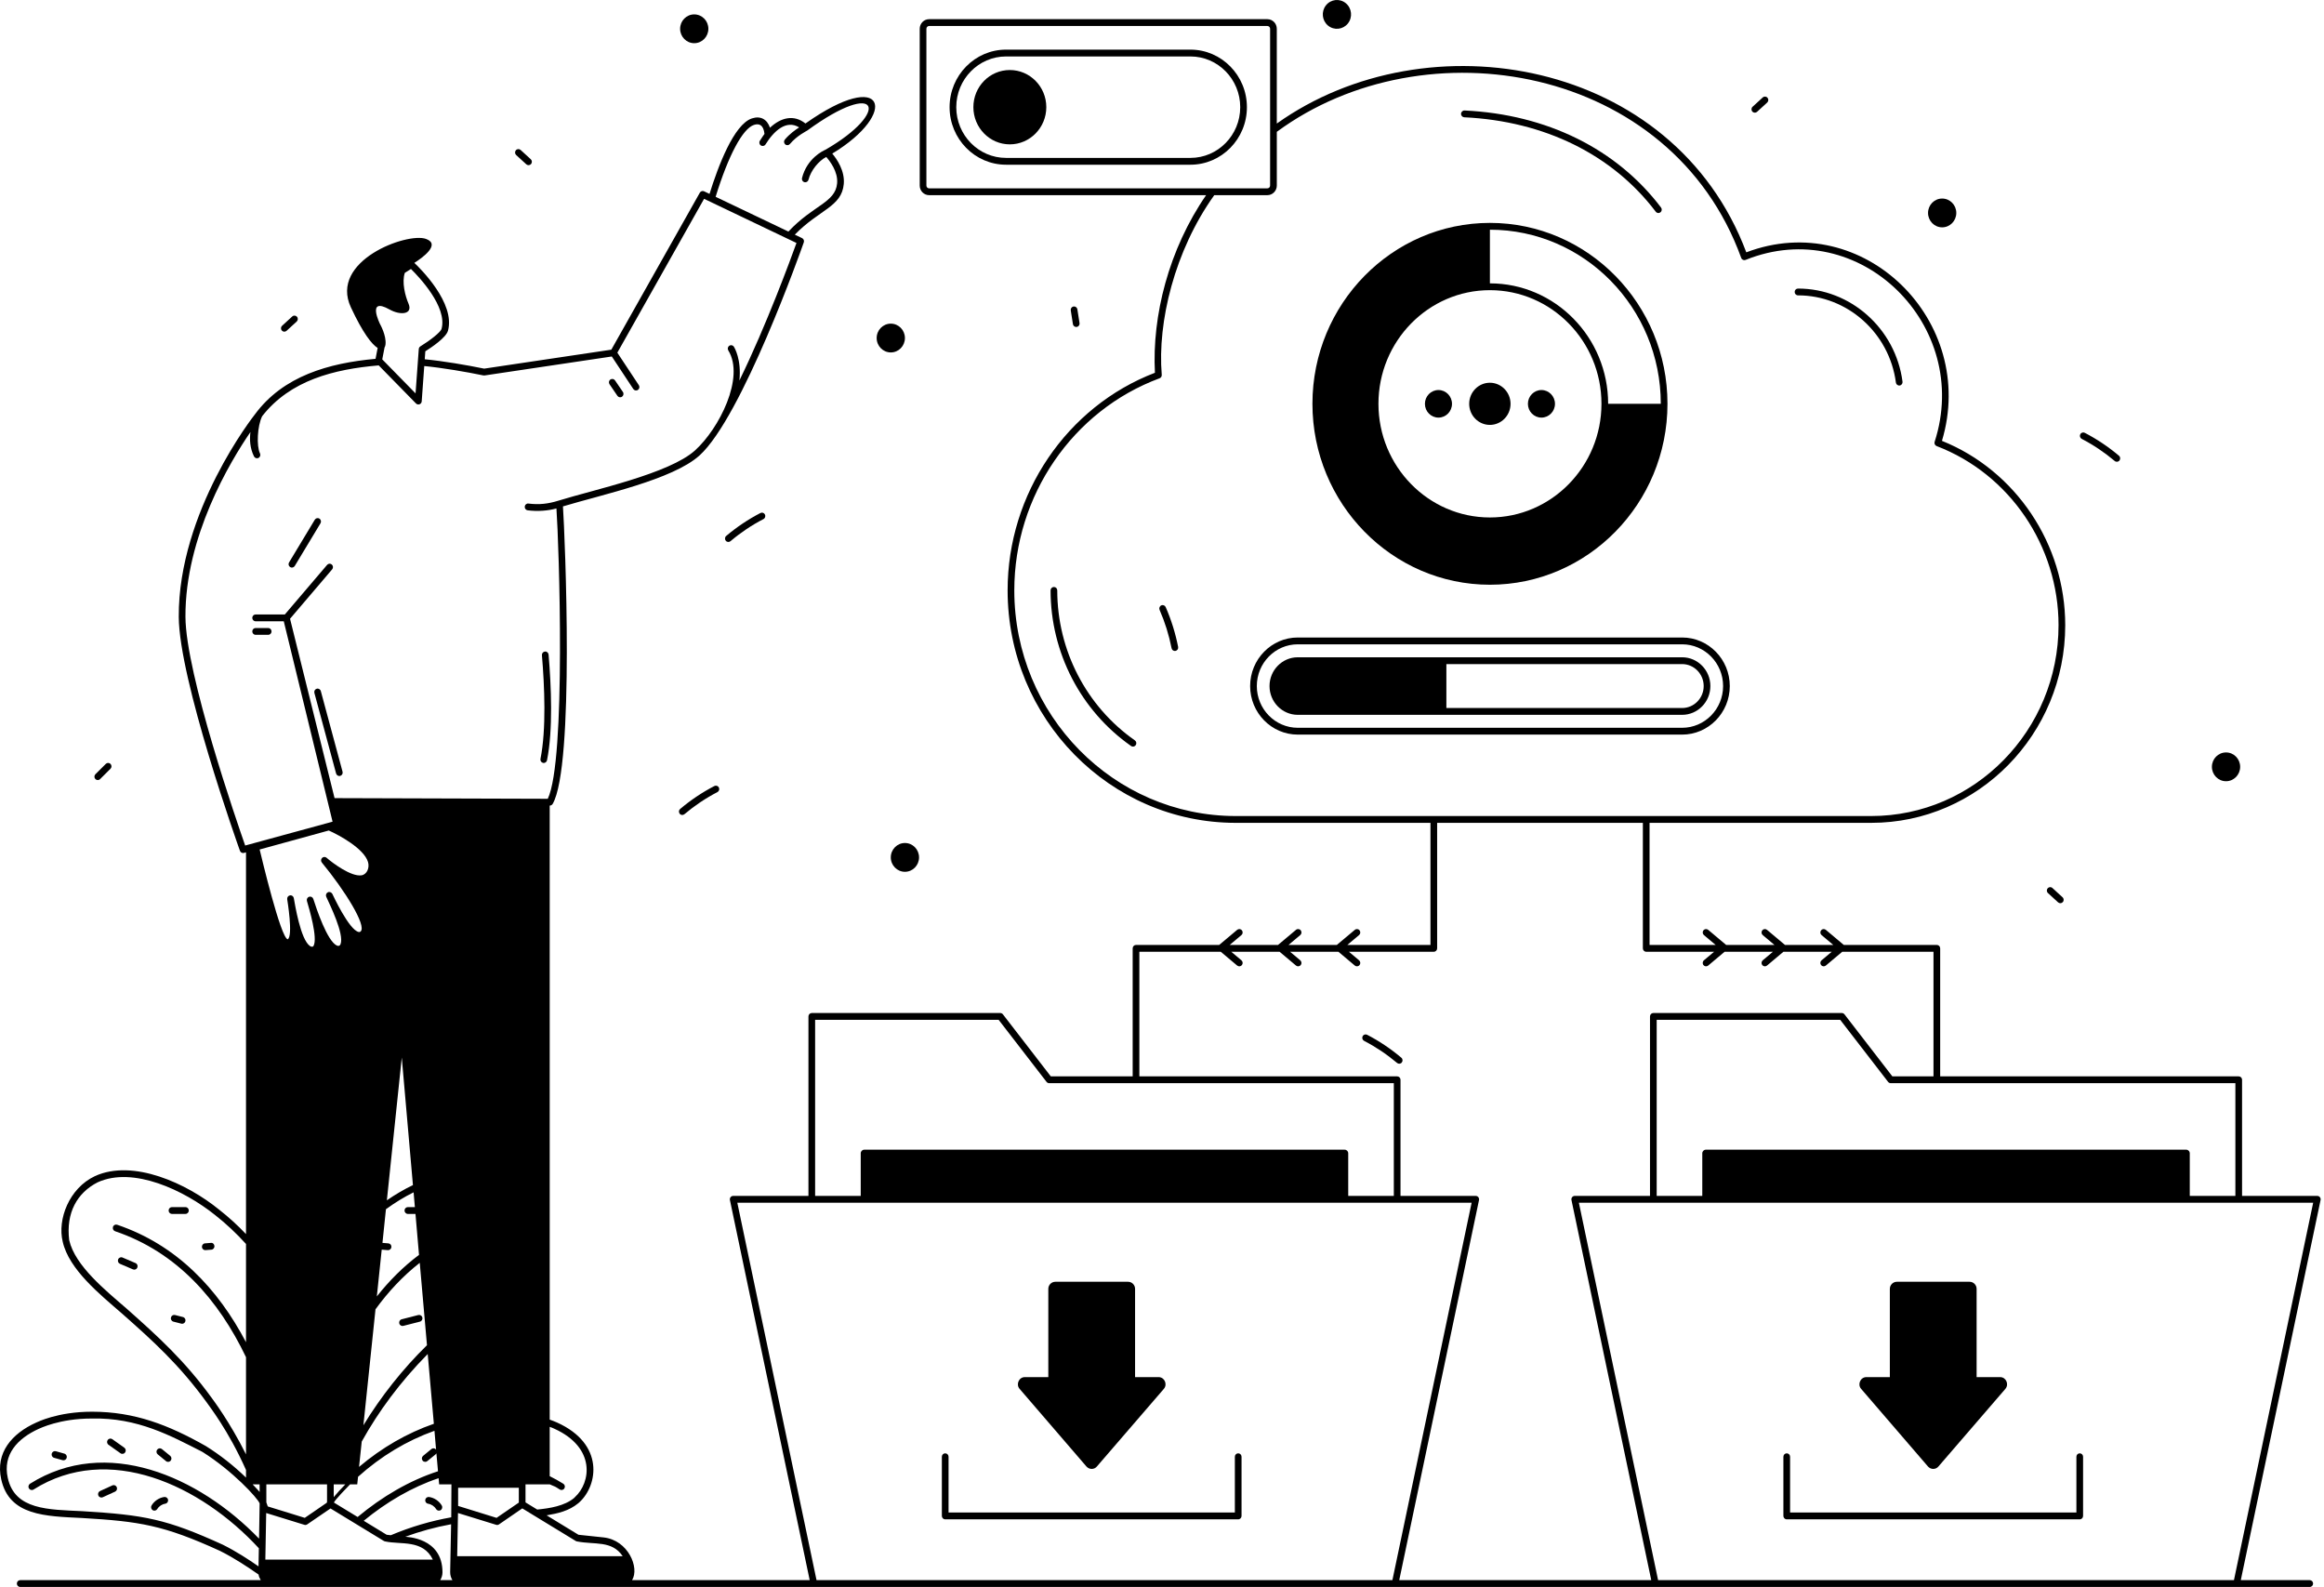 <svg width="331" height="226" viewBox="0 0 331 226" fill="none" xmlns="http://www.w3.org/2000/svg">
<path d="M57.444 188.82L59.81 188.215C60.066 188.149 60.22 187.886 60.156 187.625C60.092 187.366 59.831 187.211 59.579 187.273L57.212 187.88C56.956 187.946 56.802 188.209 56.866 188.469C56.931 188.732 57.195 188.887 57.444 188.82Z" fill="black"/>
<path d="M60.971 214.148C61.429 214.214 61.864 214.504 62.107 214.905C62.245 215.131 62.537 215.204 62.763 215.062C62.986 214.92 63.055 214.622 62.917 214.394C62.523 213.746 61.846 213.295 61.106 213.187C60.845 213.156 60.605 213.334 60.567 213.6C60.53 213.865 60.712 214.11 60.971 214.148Z" fill="black"/>
<path d="M9.169 207.014L7.954 206.671C7.704 206.604 7.439 206.751 7.369 207.01C7.299 207.268 7.448 207.535 7.701 207.607L8.914 207.948C9.162 208.02 9.429 207.871 9.5 207.611C9.57 207.353 9.422 207.086 9.169 207.014Z" fill="black"/>
<path d="M26.06 187.563L24.926 187.273C24.672 187.21 24.412 187.366 24.349 187.626C24.284 187.886 24.439 188.15 24.694 188.215L25.829 188.505C26.095 188.57 26.345 188.404 26.406 188.151C26.47 187.892 26.315 187.628 26.06 187.563Z" fill="black"/>
<path d="M24.492 172.875H26.415C26.678 172.875 26.89 172.658 26.89 172.39C26.89 172.121 26.678 171.904 26.415 171.904H24.492C24.229 171.904 24.016 172.121 24.016 172.39C24.015 172.658 24.229 172.875 24.492 172.875Z" fill="black"/>
<path d="M29.235 178.035C29.247 178.035 29.26 178.035 29.273 178.033L30.106 177.968C30.368 177.948 30.564 177.715 30.544 177.448C30.523 177.181 30.299 176.957 30.032 177.001L29.199 177.067C28.937 177.087 28.741 177.32 28.761 177.587C28.78 177.842 28.989 178.035 29.235 178.035Z" fill="black"/>
<path d="M19.306 179.88L17.451 179.086C17.211 178.982 16.929 179.098 16.828 179.346C16.727 179.593 16.84 179.877 17.083 179.981L18.938 180.775C18.997 180.8 19.06 180.813 19.122 180.813C19.308 180.813 19.484 180.701 19.56 180.515C19.662 180.268 19.548 179.983 19.306 179.88Z" fill="black"/>
<path d="M15.998 204.955C15.782 204.801 15.485 204.855 15.336 205.075C15.185 205.295 15.238 205.597 15.454 205.75L17.16 206.962C17.376 207.116 17.673 207.061 17.823 206.842C17.973 206.622 17.92 206.32 17.704 206.166L15.998 204.955Z" fill="black"/>
<path d="M23.061 206.362C22.857 206.195 22.557 206.229 22.392 206.437C22.227 206.646 22.26 206.951 22.465 207.118L23.644 208.082C23.849 208.25 24.148 208.217 24.314 208.007C24.478 207.799 24.445 207.494 24.24 207.326L23.061 206.362Z" fill="black"/>
<path d="M21.743 215.061C21.968 215.203 22.261 215.131 22.399 214.905C22.642 214.504 23.077 214.214 23.534 214.148C23.794 214.11 23.976 213.865 23.938 213.599C23.901 213.334 23.651 213.152 23.4 213.187C22.659 213.295 21.983 213.746 21.589 214.393C21.451 214.622 21.52 214.92 21.743 215.061Z" fill="black"/>
<path d="M14.637 213.225L16.39 212.425C16.629 212.316 16.737 212.029 16.63 211.785C16.522 211.541 16.243 211.429 16.001 211.54L14.249 212.34C14.009 212.449 13.901 212.736 14.008 212.981C14.119 213.23 14.405 213.333 14.637 213.225Z" fill="black"/>
<path d="M328.971 225.03H319.149L330.512 170.897C330.575 170.597 330.35 170.311 330.046 170.311H319.33V153.772C319.33 153.504 319.117 153.287 318.854 153.287H276.334V135.055C276.334 134.787 276.121 134.57 275.858 134.57H262.608L260.047 132.419C259.843 132.25 259.544 132.278 259.376 132.485C259.209 132.691 259.238 132.997 259.441 133.167L261.11 134.57H254.23L251.669 132.419C251.466 132.25 251.166 132.278 250.999 132.485C250.832 132.691 250.861 132.997 251.063 133.167L252.733 134.57H245.853L243.291 132.419C243.088 132.25 242.788 132.278 242.621 132.485C242.453 132.691 242.482 132.997 242.685 133.167L244.356 134.57H234.94V117.183H266.513C281.749 117.183 294.144 104.556 294.144 89.036C294.144 77.502 287.107 67.011 276.586 62.782C281.708 45.746 265.42 29.605 248.72 35.935C238.375 8.388 203.296 2.319 181.85 17.596V4.096C181.85 3.344 181.249 2.732 180.51 2.732H132.331C131.592 2.732 130.992 3.344 130.992 4.096V26.428C130.992 27.181 131.592 27.793 132.331 27.793H171.783C166.463 35.504 164.062 44.99 164.492 53.088C151.929 57.903 143.512 70.309 143.512 84.077C143.512 102.332 158.089 117.183 176.007 117.183H203.736V134.57H191.899L193.569 133.167C193.772 132.997 193.801 132.691 193.633 132.485C193.466 132.277 193.167 132.249 192.963 132.419L190.402 134.57H183.521L185.192 133.167C185.394 132.997 185.423 132.691 185.256 132.485C185.089 132.277 184.788 132.249 184.586 132.419L182.024 134.57H175.144L176.814 133.167C177.017 132.997 177.046 132.691 176.879 132.485C176.711 132.277 176.412 132.249 176.208 132.419L173.646 134.57H161.799C161.536 134.57 161.323 134.787 161.323 135.055V153.287H149.661L142.84 144.451C142.75 144.334 142.612 144.266 142.466 144.266H115.62C115.357 144.266 115.144 144.483 115.144 144.751V170.311H104.426C104.122 170.311 103.898 170.597 103.96 170.897L115.323 225.03H90.022C91.119 223.285 89.479 219.323 85.958 218.945L82.387 218.567L77.855 215.801C79.472 215.526 81.029 215.178 82.368 214.074C82.425 214.026 82.492 213.967 82.53 213.929C85.151 211.542 86.14 205.634 79.322 202.576C79.04 202.46 78.735 202.319 78.293 202.169V114.728H78.301C78.474 114.708 78.626 114.639 78.712 114.491C81.843 109.13 80.471 76.39 80.18 72.116C85.733 70.441 95.798 68.318 99.622 64.87C105.69 59.388 114.127 35.528 114.483 34.514C114.566 34.279 114.459 34.018 114.237 33.911L113.202 33.417C116.706 29.823 119.877 29.474 120.176 26.208C120.348 24.324 119.193 22.655 118.537 21.873C128.104 16.091 126.136 9.507 114.718 17.587C113.069 16.268 111.215 16.736 109.665 18.189C109.265 16.996 108.336 16.457 107.096 16.863C104.516 17.704 102.262 23.731 101.055 27.612L100.288 27.246C100.063 27.137 99.797 27.224 99.674 27.443L87.069 49.798L68.957 52.497C66.435 51.979 63.089 51.412 60.495 51.165L60.577 50.027C61.48 49.46 63.54 48.076 63.806 47.093C64.877 43.174 59.854 38.228 59.016 37.437C60.119 36.737 62.84 34.806 60.67 34.022C57.997 33.055 46.871 37.118 49.976 43.769C51.685 47.431 52.96 49.047 53.787 49.552L53.488 51.102C46.834 51.704 40.332 53.544 36.308 59.009C36.199 59.146 25.385 72.824 25.461 87.854C25.509 96.791 33.82 120.171 34.173 121.162C34.259 121.402 34.51 121.529 34.744 121.465L35.039 121.384V175.748C33.821 174.468 32.535 173.303 31.221 172.275C26.617 168.522 18.947 165.012 13.522 167.491C9.84 169.223 8.154 173.658 8.933 176.835C9.825 180.799 14.262 184.355 17.34 187.033C21.778 190.959 25.493 194.292 29.451 199.733C29.755 200.201 32.498 203.638 35.039 209.339V210.426C33.306 208.747 31.364 207.214 29.317 205.934C24.011 202.931 19.176 201.043 13.103 201.043C8.16 201.043 5.258 202.559 5.162 202.586C1.707 204.134 -0.678 206.889 0.173 210.668C1.31 215.861 6.464 215.927 11.675 216.18C19.893 216.664 23.279 217.189 31.317 220.856C33.421 221.904 35.316 223.185 36.829 224.233C36.868 224.52 36.987 224.784 37.14 225.03H2.877C2.614 225.03 2.401 225.247 2.401 225.515C2.401 225.783 2.614 226 2.877 226C18.885 226 312.732 226 328.971 226C329.234 226 329.447 225.783 329.447 225.515C329.447 225.247 329.234 225.03 328.971 225.03ZM78.96 203.469C84.886 206.16 84.163 211.146 81.873 213.22C81.835 213.269 81.787 213.298 81.759 213.337C80.379 214.473 78.307 214.802 76.513 214.976L74.847 213.958V211.386H78.293C79.347 211.865 78.787 211.527 79.731 212.124C79.95 212.26 80.245 212.192 80.378 211.969C80.521 211.736 80.454 211.445 80.226 211.299C79.588 210.901 78.941 210.542 78.293 210.222V203.197C78.724 203.354 78.691 203.357 78.96 203.469ZM107.386 17.786C108.156 17.537 108.742 17.806 108.883 19.069C108.745 19.259 108.502 19.603 108.226 20.047C108.085 20.273 108.151 20.573 108.374 20.716C108.593 20.858 108.888 20.794 109.031 20.566C110.199 18.683 111.973 16.997 113.824 18.143C113.264 18.497 112.45 19.086 111.784 19.874C111.612 20.078 111.635 20.384 111.834 20.558C112.034 20.734 112.335 20.71 112.506 20.507C113.513 19.314 114.871 18.665 114.967 18.595C125.338 11.024 126.883 15.96 117.562 21.327C117.197 21.484 114.935 22.559 114.228 25.355C114.162 25.614 114.315 25.879 114.57 25.946C114.823 26.012 115.083 25.858 115.15 25.597C115.499 24.214 116.642 22.898 117.676 22.349C118.176 22.91 119.38 24.445 119.227 26.117C118.976 28.866 115.82 29.207 112.291 32.977C111.231 32.471 116.131 34.81 101.924 28.027C103.743 22.128 105.776 18.312 107.386 17.786ZM55.473 44.07C57.049 44.954 58.84 44.769 58.181 43.236C57.702 42.12 57.213 40.188 57.656 38.86L58.53 38.306C59.621 39.374 63.75 43.681 62.889 46.834C62.758 47.315 61.223 48.502 59.875 49.326C59.743 49.407 59.657 49.55 59.645 49.707C59.638 49.806 59.157 56.425 59.186 56.02L54.456 51.192C54.456 51.191 54.455 51.191 54.454 51.19L54.444 51.179L54.769 49.488C54.84 49.374 54.887 49.229 54.906 49.062C55.052 47.778 54.129 46.156 54.129 46.156C54.129 46.156 52.162 42.212 55.473 44.07ZM34.92 120.412C33.781 117.165 26.456 95.978 26.413 87.849C26.355 76.417 32.774 65.75 35.67 61.523C35.532 62.58 35.592 63.807 36.175 64.996C36.293 65.234 36.577 65.333 36.814 65.213C37.05 65.093 37.145 64.802 37.027 64.562C36.515 63.519 36.649 60.664 37.339 59.271C41.335 54.152 47.579 52.577 53.938 52.036L59.251 57.461C59.517 57.732 60.031 57.594 60.063 57.154L60.425 52.129C62.91 52.366 66.437 52.962 68.848 53.465C68.901 53.477 68.957 53.478 69.012 53.47L87.137 50.768L90.196 55.395C90.342 55.615 90.637 55.677 90.858 55.526C91.076 55.376 91.134 55.075 90.987 54.853L87.926 50.225L100.281 28.314C105.136 30.634 108.526 32.254 113.439 34.602C112.686 36.698 109.172 46.303 105.308 54.193C105.629 51.183 104.594 49.483 104.53 49.381C104.388 49.157 104.094 49.091 103.874 49.235C103.653 49.378 103.588 49.678 103.728 49.904C106.114 53.762 102.436 61.031 98.99 64.144C95.3 67.471 84.623 69.721 79.535 71.3C78.075 71.756 76.787 71.901 75.27 71.713C75.003 71.673 74.771 71.869 74.739 72.135C74.707 72.4 74.893 72.643 75.153 72.675C76.594 72.856 78.029 72.743 79.251 72.41C79.614 77.459 80.648 108.26 78.019 113.757L47.65 113.662L41.31 88.119L47.308 81.08C47.481 80.878 47.459 80.572 47.261 80.396C47.064 80.221 46.762 80.241 46.59 80.445L40.571 87.506H36.407C36.144 87.506 35.931 87.723 35.931 87.992C35.931 88.26 36.144 88.477 36.407 88.477H40.417C41.127 91.395 37.843 77.905 47.366 117.017L34.92 120.412ZM73.894 211.872V213.987L70.724 216.16L65.249 214.462V211.872H73.894ZM49.863 211.387H50.882L50.996 210.31C54.259 207.376 57.914 205.177 61.879 203.76L62.107 206.428C61.936 206.225 61.65 206.196 61.441 206.361L60.26 207.331C60.06 207.496 60.022 207.796 60.194 208.01C60.373 208.23 60.691 208.231 60.86 208.078L62.041 207.117C62.088 207.079 62.126 207.03 62.155 206.972L62.383 209.524C58.293 210.851 54.376 213.165 50.937 216.038L50.93 216.034L47.569 213.987C47.569 213.732 49.678 211.571 49.863 211.387ZM47.531 213.211V211.386C47.634 211.386 49.291 211.386 49.187 211.386C48.476 212.111 48.087 212.55 47.531 213.211ZM55.309 177.068L54.472 177L54.967 172.207C56.271 171.256 57.594 170.451 58.908 169.801L59.089 171.906H58.09C57.832 171.906 57.614 172.12 57.614 172.391C57.614 172.653 57.833 172.876 58.09 172.876H59.175L59.679 178.708C57.413 180.406 55.424 182.405 53.672 184.626L54.367 177.961C54.376 177.97 54.395 177.97 54.405 177.97C54.416 177.971 54.288 177.96 55.271 178.038C55.519 178.038 55.728 177.844 55.747 177.582C55.766 177.32 55.566 177.087 55.309 177.068ZM55.1 170.936L57.223 150.609L58.813 168.772C57.566 169.364 56.328 170.092 55.1 170.936ZM59.784 179.843L60.813 191.574C57.387 194.919 54.243 198.888 51.758 202.974L53.481 186.46C55.29 183.967 57.375 181.725 59.784 179.843ZM60.917 192.825L61.793 202.761C57.989 204.082 54.407 206.144 51.139 208.903L51.52 205.293C53.919 200.985 56.971 196.841 60.917 192.825ZM62.469 210.513L62.545 211.387H64.297C64.297 211.484 64.267 216.395 64.269 216.083C61.451 216.58 58.493 217.436 55.662 218.634L55.071 218.567L51.806 216.577L51.803 216.576C55.031 213.923 58.682 211.772 62.469 210.513ZM30.212 199.161C26.328 193.791 22.52 190.335 17.959 186.295C15.114 183.825 10.684 180.277 9.856 176.612C9.376 172.699 10.997 169.86 13.912 168.374C18.978 166.06 26.245 169.519 30.631 173.032C32.164 174.235 33.649 175.622 35.039 177.155V191.147C31.04 183.549 25.195 177.301 16.692 174.419C16.445 174.332 16.169 174.468 16.092 174.72C16.007 174.982 16.14 175.254 16.388 175.341C25.233 178.329 31.136 185.121 35.039 193.281V207.117C32.71 202.457 30.276 199.258 30.212 199.161ZM36.896 219.12C28.279 210.203 15.131 204.478 4.277 211.299C4.058 211.445 3.982 211.736 4.125 211.969C4.258 212.192 4.553 212.269 4.781 212.124C15.454 205.4 28.546 211.464 36.867 220.488C36.858 220.963 36.817 223.213 36.82 223.069C35.382 222.069 33.659 220.944 31.735 219.983C23.715 216.332 20.626 215.748 11.722 215.209C6.9 214.972 2.1 215.05 1.106 210.455C0.368 207.158 2.483 204.858 5.524 203.479C5.672 203.436 8.435 202.014 13.074 202.014C19.607 201.867 24.329 204.475 28.831 206.768C33.11 209.451 36.704 213.35 36.981 214.103C36.98 214.203 36.894 219.219 36.896 219.12ZM36.981 212.473C36.878 212.358 36.478 211.892 35.982 211.387H36.972C36.983 212.586 36.981 212.465 36.981 212.473ZM36.981 120.978L46.824 118.273C48.312 118.933 51.821 120.835 52.409 122.741C52.666 123.575 52.266 124.535 51.485 124.655C50.016 124.876 47.399 122.928 46.515 122.157C46.326 121.993 46.046 122.003 45.87 122.182C45.695 122.359 45.682 122.644 45.841 122.838C49.185 126.9 52.207 131.806 51.376 132.633C51.273 132.737 51.192 132.747 51.098 132.729C49.71 132.466 47.38 127.382 47.325 127.285C47.212 127.085 46.936 126.95 46.689 127.075C46.458 127.191 46.358 127.474 46.466 127.712C46.945 128.779 49.047 132.999 48.507 134.447C48.409 134.709 48.202 134.77 47.953 134.646C46.587 133.961 45.097 129.49 44.623 128.019C44.541 127.767 44.274 127.629 44.027 127.708C43.778 127.788 43.639 128.057 43.715 128.311C44.05 129.445 45.271 133.568 44.664 134.692C44.556 134.892 44.33 134.848 44.146 134.723C42.795 133.796 42.007 128.763 41.845 127.899C41.796 127.64 41.554 127.462 41.299 127.512C41.044 127.555 40.87 127.798 40.906 128.059C40.92 128.16 41.777 133.335 40.972 133.767C39.964 133.509 37.258 122.124 36.981 120.978ZM37.934 213.948C37.934 213.505 37.934 211.287 37.934 211.387H46.579C46.579 211.595 46.579 214.026 46.579 213.907C46.575 213.917 46.588 213.892 46.531 214.016L43.408 216.16C30.971 212.306 45.979 216.955 38.133 214.53V214.521C38.076 214.336 38.01 214.142 37.934 213.948ZM37.791 222.108C37.881 217.1 37.915 215.434 37.914 215.471C40.673 216.323 43.486 217.192 43.351 217.15C43.484 217.198 43.627 217.169 43.751 217.092L47.074 214.821L54.671 219.449C54.729 219.488 54.795 219.508 54.871 219.517C57.06 220.007 60.25 219.208 61.65 222.108C57.647 222.108 44.339 222.108 37.791 222.108ZM62.697 225.03C62.9 224.706 63.021 224.323 63.021 223.913C63.021 218.907 57.823 218.893 57.728 218.848C59.778 218.1 61.942 217.492 64.25 217.072C64.248 217.169 64.108 224.33 64.116 223.874C64.109 224.29 64.223 224.689 64.436 225.03H62.697ZM65.116 221.623L65.23 215.471L70.667 217.15C70.8 217.198 70.952 217.169 71.067 217.092L74.389 214.811L81.997 219.449C82.054 219.488 82.12 219.508 82.187 219.517C84.686 220.013 87.161 219.333 88.69 221.623H65.116V221.623ZM318.378 154.257V170.311H311.883V164.248C311.883 163.957 311.659 163.729 311.373 163.729H242.96C242.675 163.729 242.451 163.957 242.451 164.248V170.311H235.956V145.236H262.095L268.916 154.072C269.006 154.189 269.144 154.257 269.29 154.257H318.378ZM132.331 26.823C132.118 26.823 131.944 26.646 131.944 26.428V4.096C131.944 3.879 132.118 3.702 132.331 3.702H180.51C180.724 3.702 180.898 3.879 180.898 4.096V26.428C180.898 26.641 180.73 26.822 180.51 26.822C170.845 26.822 135.136 26.823 132.331 26.823ZM176.007 116.213C158.615 116.213 144.464 101.797 144.464 84.077C144.464 70.593 152.778 58.455 165.154 53.873C165.356 53.798 165.484 53.594 165.465 53.375C164.835 45.878 167.279 35.712 172.944 27.793H180.51C181.257 27.793 181.853 27.17 181.853 26.424V18.773C202.968 3.226 238.048 9.262 247.997 36.731C248.09 36.993 248.378 37.112 248.619 37.014C264.84 30.466 280.91 46.368 275.544 62.919C275.464 63.166 275.59 63.433 275.829 63.525C286.214 67.499 293.191 77.75 293.191 89.035C293.191 104.021 281.223 116.213 266.513 116.213H176.007ZM116.096 145.236H142.235L149.056 154.072C149.146 154.189 149.283 154.257 149.429 154.257H198.518V170.311H192.023V164.248C192.023 163.957 191.799 163.729 191.514 163.729H123.101C122.815 163.729 122.591 163.957 122.591 164.248V170.311H116.096V145.236ZM198.315 225.03H116.296L105.014 171.281C112.462 171.281 198.343 171.281 209.598 171.281L198.315 225.03ZM199.289 225.03L210.652 170.897C210.714 170.597 210.49 170.311 210.186 170.311H199.47V153.772C199.47 153.504 199.257 153.287 198.994 153.287H162.275V135.54H173.866L176.208 137.507C176.414 137.678 176.713 137.646 176.878 137.441C177.046 137.234 177.017 136.928 176.814 136.758L175.364 135.54H182.244L184.585 137.507C184.791 137.678 185.09 137.646 185.256 137.441C185.423 137.234 185.394 136.928 185.192 136.758L183.741 135.54H190.622L192.963 137.507C193.169 137.678 193.468 137.646 193.633 137.441C193.8 137.234 193.772 136.928 193.569 136.758L192.119 135.54H204.212C204.475 135.54 204.688 135.323 204.688 135.055V117.183H233.988V135.055C233.988 135.323 234.2 135.54 234.464 135.54H244.135L242.685 136.758C242.482 136.928 242.453 137.234 242.621 137.441C242.786 137.646 243.085 137.678 243.291 137.507L245.633 135.54H252.513L251.063 136.758C250.86 136.928 250.832 137.234 250.999 137.441C251.164 137.646 251.463 137.678 251.669 137.507L254.01 135.54H260.89L259.44 136.758C259.238 136.928 259.209 137.234 259.376 137.441C259.542 137.646 259.84 137.678 260.047 137.507L262.388 135.54H275.381V153.287H269.521L262.7 144.451C262.61 144.334 262.472 144.266 262.326 144.266H235.48C235.217 144.266 235.004 144.483 235.004 144.751V170.311H224.285C223.981 170.311 223.757 170.597 223.819 170.897L235.183 225.03H199.289ZM318.175 225.03H236.157L224.874 171.281C407.927 171.281 285.849 171.281 329.458 171.281L318.175 225.03Z" fill="black"/>
<path d="M150.583 84.077C150.583 83.809 150.37 83.592 150.107 83.592C149.844 83.592 149.631 83.809 149.631 84.077C149.631 92.923 153.918 101.209 161.099 106.24C161.316 106.391 161.613 106.335 161.761 106.114C161.91 105.894 161.855 105.592 161.638 105.44C154.716 100.59 150.583 92.604 150.583 84.077Z" fill="black"/>
<path d="M208.547 16.703C219.981 17.248 229.668 22.024 235.825 30.151C235.987 30.364 236.285 30.401 236.493 30.238C236.701 30.074 236.739 29.77 236.578 29.558C230.248 21.202 220.309 16.293 208.592 15.733C208.342 15.718 208.105 15.928 208.094 16.195C208.081 16.463 208.285 16.69 208.547 16.703Z" fill="black"/>
<path d="M270.562 54.9C270.822 54.865 271.006 54.621 270.97 54.355C269.977 46.794 263.579 41.093 256.085 41.093C255.822 41.093 255.609 41.31 255.609 41.578C255.609 41.846 255.822 42.063 256.085 42.063C263.103 42.063 269.097 47.403 270.028 54.484C270.061 54.745 270.297 54.935 270.562 54.9Z" fill="black"/>
<path d="M154.74 208.848C154.931 209.061 155.204 209.191 155.486 209.191C155.778 209.191 156.05 209.061 156.232 208.838L165.76 197.794C166.319 197.142 165.86 196.116 165.013 196.116H161.665V183.551C161.665 182.994 161.219 182.54 160.673 182.54H150.309C149.754 182.54 149.308 182.994 149.308 183.551V196.116H145.968C145.112 196.116 144.663 197.165 145.222 197.794L154.74 208.848Z" fill="black"/>
<path d="M176.353 206.97C176.09 206.97 175.877 207.187 175.877 207.455V215.4H135.099V207.455C135.099 207.187 134.886 206.97 134.623 206.97C134.359 206.97 134.146 207.187 134.146 207.455V215.885C134.146 216.154 134.359 216.37 134.623 216.37H176.353C176.616 216.37 176.829 216.154 176.829 215.885V207.455C176.829 207.187 176.616 206.97 176.353 206.97Z" fill="black"/>
<path d="M274.597 208.848C275.021 209.321 275.72 209.291 276.09 208.838L285.617 197.794C286.176 197.143 285.718 196.116 284.871 196.116H281.522V183.551C281.522 182.994 281.076 182.54 280.53 182.54H270.166C269.611 182.54 269.165 182.994 269.165 183.551V196.116H265.826C264.969 196.116 264.52 197.165 265.08 197.794L274.597 208.848Z" fill="black"/>
<path d="M296.211 206.97C295.947 206.97 295.735 207.187 295.735 207.455V215.4H254.956V207.455C254.956 207.187 254.743 206.97 254.48 206.97C254.217 206.97 254.004 207.187 254.004 207.455V215.885C254.004 216.154 254.217 216.37 254.48 216.37H296.211C296.474 216.37 296.687 216.154 296.687 215.885V207.455C296.687 207.187 296.474 206.97 296.211 206.97Z" fill="black"/>
<path d="M239.583 90.787H184.837C181.096 90.787 178.053 93.889 178.053 97.702C178.053 101.514 181.096 104.616 184.837 104.616H239.583C243.325 104.616 246.368 101.514 246.368 97.702C246.368 93.889 243.325 90.787 239.583 90.787ZM239.583 103.645H184.837C181.621 103.645 179.005 100.979 179.005 97.702C179.005 94.424 181.621 91.758 184.837 91.758H239.583C242.799 91.758 245.416 94.424 245.416 97.702C245.416 100.979 242.799 103.645 239.583 103.645Z" fill="black"/>
<path d="M239.582 93.604H184.836C182.618 93.604 180.814 95.442 180.814 97.702C180.814 99.962 182.618 101.8 184.836 101.8H239.582C241.799 101.8 243.603 99.962 243.603 97.702C243.603 95.442 241.799 93.604 239.582 93.604ZM239.582 100.83H206.003V94.574H239.582C241.274 94.574 242.651 95.977 242.651 97.702C242.651 99.426 241.274 100.83 239.582 100.83Z" fill="black"/>
<path d="M212.204 83.273C226.149 83.273 237.493 71.712 237.493 57.502C237.493 43.298 226.149 31.743 212.204 31.743C198.265 31.743 186.926 43.298 186.926 57.502C186.926 71.712 198.265 83.273 212.204 83.273ZM212.203 32.713H212.204C225.623 32.713 236.541 43.833 236.541 57.502H229.043C229.043 48.046 221.489 40.353 212.204 40.353H212.203V32.713ZM212.204 41.323C220.964 41.323 228.091 48.581 228.091 57.502C228.091 66.429 220.964 73.693 212.204 73.693C203.45 73.693 196.328 66.429 196.328 57.502C196.328 48.581 203.45 41.323 212.204 41.323Z" fill="black"/>
<path d="M204.875 59.472C205.939 59.472 206.802 58.593 206.802 57.508C206.802 56.423 205.939 55.544 204.875 55.544C203.81 55.544 202.947 56.423 202.947 57.508C202.947 58.593 203.81 59.472 204.875 59.472Z" fill="black"/>
<path d="M219.543 59.472C220.604 59.472 221.47 58.596 221.47 57.508C221.47 56.426 220.604 55.544 219.543 55.544C218.481 55.544 217.615 56.426 217.615 57.508C217.615 58.596 218.481 59.472 219.543 59.472Z" fill="black"/>
<path d="M212.197 60.51C213.819 60.51 215.143 59.171 215.143 57.508C215.143 55.855 213.819 54.506 212.197 54.506C210.575 54.506 209.252 55.855 209.252 57.508C209.252 59.171 210.575 60.51 212.197 60.51Z" fill="black"/>
<path d="M177.594 15.262C177.594 10.744 173.987 7.068 169.553 7.068H143.287C138.853 7.068 135.246 10.744 135.246 15.262C135.246 19.781 138.853 23.457 143.287 23.457H169.553C173.987 23.457 177.594 19.781 177.594 15.262ZM169.553 22.487H143.287C139.378 22.487 136.198 19.246 136.198 15.263C136.198 11.279 139.378 8.039 143.287 8.039H169.553C173.462 8.039 176.642 11.279 176.642 15.263C176.642 19.246 173.462 22.487 169.553 22.487Z" fill="black"/>
<path d="M143.824 9.972C140.956 9.972 138.635 12.338 138.635 15.26C138.635 18.182 140.956 20.558 143.824 20.558C146.691 20.558 149.022 18.182 149.022 15.26C149.022 12.338 146.691 9.972 143.824 9.972Z" fill="black"/>
<path d="M38.199 89.436H36.408C36.145 89.436 35.932 89.653 35.932 89.921C35.932 90.189 36.145 90.406 36.408 90.406H38.199C38.462 90.406 38.675 90.189 38.675 89.921C38.675 89.653 38.462 89.436 38.199 89.436Z" fill="black"/>
<path d="M87.936 56.37C88.087 56.592 88.385 56.643 88.598 56.492C88.814 56.339 88.868 56.036 88.717 55.816L87.595 54.172C87.446 53.951 87.149 53.897 86.933 54.05C86.717 54.203 86.663 54.505 86.814 54.726L87.936 56.37Z" fill="black"/>
<path d="M77.35 108.646C77.609 108.699 77.859 108.528 77.911 108.268C78.779 103.949 78.511 97.705 78.134 93.227C78.112 92.961 77.883 92.758 77.619 92.786C77.358 92.809 77.163 93.044 77.186 93.311C77.557 97.724 77.823 103.868 76.979 108.073C76.926 108.336 77.092 108.592 77.35 108.646Z" fill="black"/>
<path d="M45.11 98.083C44.856 98.154 44.707 98.421 44.777 98.679L47.87 110.156C47.939 110.413 48.2 110.566 48.455 110.495C48.709 110.424 48.858 110.157 48.788 109.899L45.695 98.423C45.625 98.163 45.363 98.01 45.11 98.083Z" fill="black"/>
<path d="M41.327 80.76C41.55 80.9 41.844 80.83 41.981 80.601L45.645 74.524C45.783 74.295 45.713 73.997 45.489 73.857C45.265 73.715 44.971 73.787 44.834 74.016L41.17 80.093C41.032 80.321 41.102 80.62 41.327 80.76Z" fill="black"/>
<path d="M317.046 111.256C318.157 111.256 319.059 110.337 319.059 109.205C319.059 108.072 318.157 107.156 317.046 107.156C315.934 107.156 315.035 108.072 315.035 109.205C315.035 110.337 315.934 111.256 317.046 111.256Z" fill="black"/>
<path d="M296.493 62.502C298.153 63.362 299.735 64.421 301.193 65.651C301.394 65.821 301.695 65.793 301.862 65.586C302.031 65.38 302.002 65.074 301.799 64.903C300.287 63.628 298.647 62.529 296.924 61.637C296.692 61.517 296.404 61.611 296.285 61.85C296.165 62.089 296.259 62.381 296.493 62.502Z" fill="black"/>
<path d="M276.616 32.376C277.727 32.376 278.629 31.457 278.629 30.324C278.629 29.192 277.727 28.275 276.616 28.275C275.505 28.275 274.605 29.192 274.605 30.324C274.606 31.457 275.505 32.376 276.616 32.376Z" fill="black"/>
<path d="M126.873 122.102C126.873 123.235 127.775 124.154 128.886 124.154C129.998 124.154 130.897 123.235 130.897 122.102C130.897 120.97 129.997 120.053 128.886 120.053C127.775 120.053 126.873 120.97 126.873 122.102Z" fill="black"/>
<path d="M101.748 111.939C100.023 112.832 98.383 113.93 96.872 115.205C96.669 115.376 96.641 115.681 96.809 115.888C96.976 116.095 97.277 116.123 97.478 115.952C98.935 114.724 100.517 113.665 102.179 112.804C102.413 112.683 102.507 112.391 102.387 112.152C102.27 111.913 101.982 111.819 101.748 111.939Z" fill="black"/>
<path d="M126.875 50.191C127.986 50.191 128.885 49.272 128.885 48.14C128.885 47.007 127.986 46.091 126.875 46.091C125.763 46.091 124.861 47.007 124.861 48.14C124.861 49.272 125.763 50.191 126.875 50.191Z" fill="black"/>
<path d="M108.308 73.057C106.584 73.949 104.944 75.047 103.432 76.322C103.23 76.493 103.201 76.799 103.37 77.005C103.537 77.212 103.836 77.241 104.04 77.07C105.496 75.841 107.077 74.781 108.739 73.922C108.973 73.8 109.067 73.509 108.948 73.269C108.829 73.031 108.545 72.937 108.308 73.057Z" fill="black"/>
<path d="M194.713 147.363C194.481 147.243 194.193 147.338 194.074 147.576C193.954 147.815 194.048 148.107 194.282 148.228C195.944 149.089 197.525 150.148 198.982 151.376C199.183 151.546 199.484 151.519 199.651 151.312C199.82 151.105 199.791 150.8 199.588 150.629C198.078 149.355 196.438 148.256 194.713 147.363Z" fill="black"/>
<path d="M40.814 47.112L42.258 45.791C42.454 45.612 42.471 45.305 42.295 45.106C42.118 44.906 41.817 44.89 41.623 45.069L40.178 46.39C39.982 46.569 39.966 46.876 40.141 47.075C40.317 47.275 40.618 47.291 40.814 47.112Z" fill="black"/>
<path d="M291.647 126.498C291.472 126.697 291.487 127.004 291.684 127.183L293.128 128.505C293.323 128.684 293.624 128.668 293.8 128.468C293.976 128.269 293.959 127.962 293.764 127.783L292.32 126.462C292.126 126.283 291.824 126.299 291.647 126.498Z" fill="black"/>
<path d="M250.253 15.923L251.697 14.601C251.893 14.422 251.909 14.116 251.733 13.916C251.557 13.717 251.254 13.701 251.061 13.88L249.617 15.201C249.422 15.38 249.405 15.687 249.581 15.886C249.756 16.085 250.057 16.102 250.253 15.923Z" fill="black"/>
<path d="M165.397 86.215C165.157 86.324 165.05 86.611 165.157 86.856C165.917 88.592 166.492 90.429 166.865 92.317C166.917 92.581 167.171 92.75 167.425 92.697C167.683 92.644 167.85 92.388 167.798 92.126C167.411 90.168 166.815 88.262 166.027 86.461C165.92 86.215 165.637 86.105 165.397 86.215Z" fill="black"/>
<path d="M14.256 110.952L15.735 109.482C15.923 109.295 15.927 108.988 15.743 108.796C15.559 108.604 15.259 108.601 15.07 108.787L13.591 110.258C13.403 110.445 13.399 110.752 13.583 110.944C13.766 111.136 14.068 111.139 14.256 110.952Z" fill="black"/>
<path d="M189.147 3.644C190.011 4.357 191.279 4.221 191.979 3.341C192.678 2.46 192.543 1.17 191.679 0.457C190.816 -0.256 189.551 -0.12 188.852 0.76C188.152 1.64 188.283 2.931 189.147 3.644Z" fill="black"/>
<path d="M153.281 46.565C153.576 46.565 153.798 46.297 153.753 46.004L153.447 44.049C153.405 43.784 153.153 43.604 152.901 43.647C152.642 43.689 152.465 43.938 152.506 44.203L152.812 46.156C152.849 46.395 153.052 46.565 153.281 46.565Z" fill="black"/>
<path d="M98.878 6.151C99.989 6.151 100.891 5.232 100.891 4.099C100.891 2.966 99.989 2.05 98.878 2.05C97.766 2.05 96.867 2.967 96.867 4.099C96.867 5.232 97.766 6.151 98.878 6.151Z" fill="black"/>
<path d="M74.96 23.4C75.156 23.579 75.457 23.563 75.633 23.363C75.808 23.164 75.792 22.857 75.596 22.678L74.151 21.357C73.957 21.178 73.656 21.194 73.479 21.393C73.304 21.593 73.32 21.899 73.516 22.079L74.96 23.4Z" fill="black"/>
</svg>
